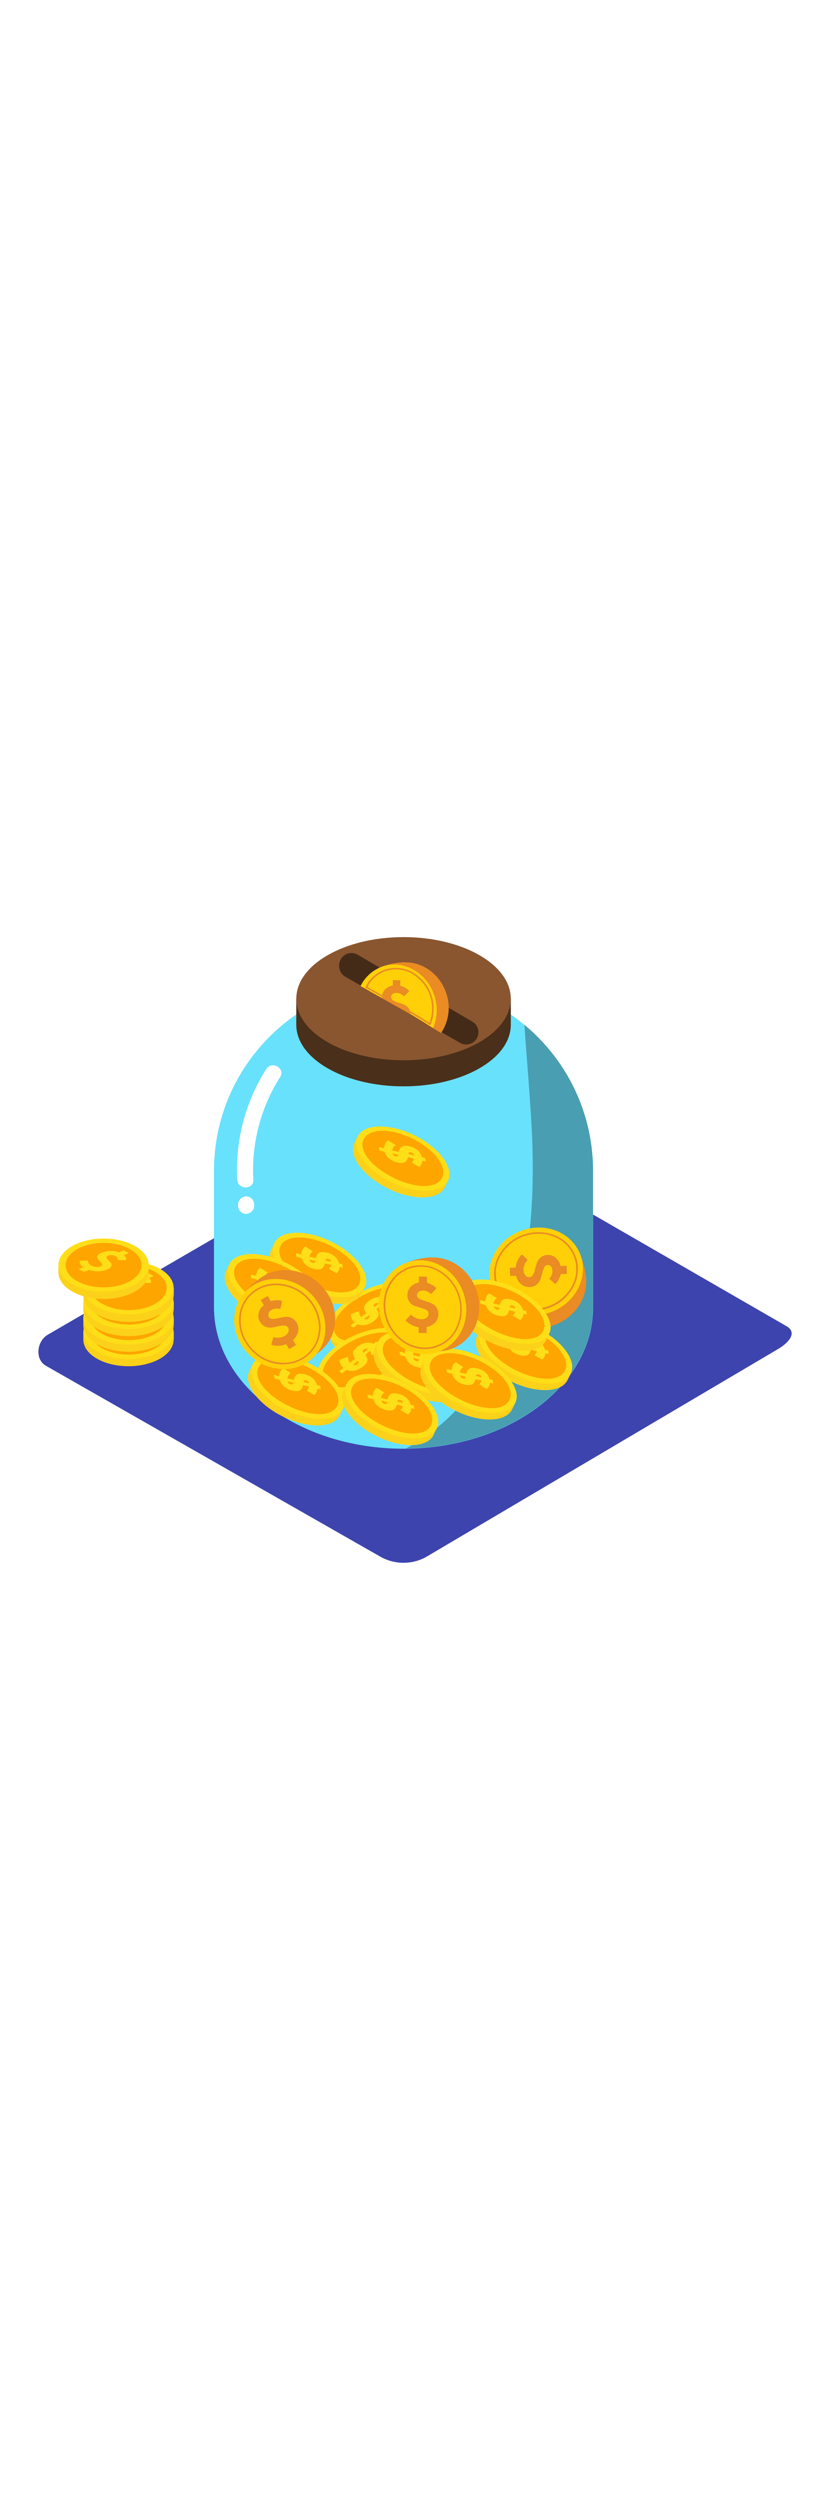 <svg version="1.1" id="Layer_1" xmlns="http://www.w3.org/2000/svg" xmlns:xlink="http://www.w3.org/1999/xlink" x="0px" y="0px" viewBox="0 0 500 500" style="width: 166px;" xml:space="preserve" data-imageid="money-jar-61" imageName="Money Jar" class="illustrations_image">
<style type="text/css">
	.st0_money-jar-61{fill:#3D44AE;}
	.st1_money-jar-61{opacity:0.5;fill:url(#SVGID_1_);enable-background:new    ;}
	.st2_money-jar-61{fill:#68E1FD;}
	.st3_money-jar-61{opacity:0.3;enable-background:new    ;}
	.st4_money-jar-61{fill:#895630;}
	.st5_money-jar-61{opacity:0.46;enable-background:new    ;}
	.st6_money-jar-61{fill:#FFFFFF;}
	.st7_money-jar-61{fill:#FCD11A;}
	.st8_money-jar-61{fill:#FEDE17;}
	.st9_money-jar-61{fill:#FEA500;}
	.st10_money-jar-61{opacity:0.5;enable-background:new    ;}
	.st11_money-jar-61{fill:#EA8B24;}
	.st12_money-jar-61{fill:#FFD008;}
	.st13_money-jar-61{opacity:0.5;fill:url(#SVGID_00000150095818497534533810000000658440335740015791_);enable-background:new    ;}
</style>
<path id="field_money-jar-61" class="st0_money-jar-61" d="M256.7,434.9l211.4-124.9c6.7-3.8,12.5-10,5.9-14L261.9,173.6c-3.2-2-8-3.3-11.2-1.4L28.8,301&#10;&#9;c-6.7,3.9-7.9,14.8-1.2,18.7l201.3,114.9C237.5,439.6,248.1,439.7,256.7,434.9z"/>
<g id="jar_money-jar-61">
	
		<linearGradient id="SVGID_1_-money-jar-61" gradientUnits="userSpaceOnUse" x1="159.558" y1="103.921" x2="186.778" y2="153.371" gradientTransform="matrix(1 0 0 -1 0 502)">
		<stop offset="0" style="stop-color:#3D44AE;stop-opacity:0"/>
		<stop offset="1" style="stop-color:#000000"/>
	</linearGradient>
	<polygon class="st1_money-jar-61" points="163.2,280.8 62.4,339.6 201.8,419.2 314.9,350.8 &#9;"/>
	<path class="st2_money-jar-61 targetColor" d="M243.1,88.1L243.1,88.1c-63.1,0-114.2,51.1-114.2,114.2v82.2c0,47.1,51.1,85.2,114.2,85.2&#10;&#9;&#9;s114.2-38.1,114.2-85.2v-82.2C357.2,139.2,306.1,88.1,243.1,88.1z" style="fill: rgb(104, 225, 253);"/>
	<path class="st3_money-jar-61" d="M315.9,114.3c1.5,22.3,3.6,44.5,4.6,66.8c2.6,60.3-5.2,128.9-52.6,172c-7.2,6.4-15,12-23.5,16.5&#10;&#9;&#9;c62.4-0.5,112.8-38.5,112.8-85.2v-82.3C357.3,168.2,342.1,136,315.9,114.3z"/>
	<path class="st4_money-jar-61" d="M301.7,98.6C291.4,86,269,77.2,243.1,77.2s-48.3,8.8-58.6,21.5h-6v15.6c0,20.5,28.9,37.1,64.6,37.1&#10;&#9;&#9;s64.6-16.6,64.6-37.1V98.6H301.7z"/>
	<path class="st5_money-jar-61" d="M301.7,98.6C291.4,86,269,77.2,243.1,77.2s-48.3,8.8-58.6,21.5h-6v15.6c0,20.5,28.9,37.1,64.6,37.1&#10;&#9;&#9;s64.6-16.6,64.6-37.1V98.6H301.7z"/>
	<ellipse class="st4_money-jar-61" cx="243.1" cy="98.6" rx="64.6" ry="37.1"/>
	<path class="st6_money-jar-61" d="M160.4,141c-12.6,19.8-18.7,43.1-17.5,66.6c0.3,6.2,10.1,6.3,9.7,0c-1.2-21.7,4.4-43.3,16.1-61.7&#10;&#9;&#9;C172.2,140.6,163.8,135.7,160.4,141z"/>
	<path class="st6_money-jar-61" d="M148.3,217.7c-2.7,0.1-4.8,2.2-4.9,4.9v0.5c-0.1,2.7,2,5,4.6,5.1s5-2,5.1-4.6c0-0.1,0-0.3,0-0.4v-0.5&#10;&#9;&#9;C153.1,219.9,151,217.7,148.3,217.7z"/>
	<polyline class="st7_money-jar-61" points="198.2,301.8 200.7,306.8 201.2,302.9 &#9;"/>
	
		<ellipse transform="matrix(0.901 -0.434 0.434 0.901 -104.535 127.76)" class="st7_money-jar-61" cx="227.4" cy="292.7" rx="30.3" ry="15.7"/>
	<polygon class="st7_money-jar-61" points="252.8,275.5 254.7,279.6 252.8,279.6 &#9;"/>
	
		<ellipse transform="matrix(0.901 -0.434 0.434 0.901 -102.979 126.526)" class="st8_money-jar-61" cx="225.5" cy="288.7" rx="30.3" ry="15.7"/>
	<path class="st9_money-jar-61" d="M249.3,277.2c3.3,6.8-5,16.6-18.1,23s-26.1,6.7-29.4-0.1s4.9-17.1,18-23.4S246,270.5,249.3,277.2z"/>
	<path class="st8_money-jar-61" d="M226.8,285.7c1.9,2.4,1.9,4.4-1.4,7s-6.9,3.2-9.9,2l-2.6,2l-1.9-1.1l2.6-2.1c-1.5-1.2-2.4-3-2.3-4.9l5.1-1.8&#10;&#9;&#9;c-0.1,1.3,0.3,2.7,1.2,3.6l3.1-2.5c-2-2.4-2-4.4,1.2-7s6.9-3.3,9.9-2l1.5-1.2l1.9,1.1l-1.6,1.2c1.2,0.9,1.9,2.4,1.8,3.9l-5,1.9&#10;&#9;&#9;c0-1-0.3-1.9-0.9-2.6L226.8,285.7z M221.9,291.2c0.7-0.6,0.8-1,0.3-1.9l-2.9,2.3C220.1,292,221.1,291.8,221.9,291.2L221.9,291.2&#10;&#9;&#9; M225.5,284.4l2.8-2.2c-0.8-0.4-1.8-0.3-2.6,0.3l-0.1,0C225,283,224.9,283.5,225.5,284.4"/>
	<polyline class="st7_money-jar-61" points="289.5,297.6 287.1,302.6 290.5,300.7 &#9;"/>
	
		<ellipse transform="matrix(0.44 -0.898 0.898 0.44 -106.562 459.053)" class="st7_money-jar-61" cx="314.7" cy="314.9" rx="15.7" ry="30.3"/>
	<polygon class="st7_money-jar-61" points="343.9,324.3 341.9,328.3 340.7,326.8 &#9;"/>
	
		<ellipse transform="matrix(0.44 -0.898 0.898 0.44 -101.873 458.573)" class="st8_money-jar-61" cx="316.6" cy="310.9" rx="15.7" ry="30.3"/>
	<path class="st9_money-jar-61" d="M340.3,322.6c-3.3,6.8-16.2,6.4-29.2,0s-21.4-16.4-18.1-23.1s16.5-6.7,29.6-0.3S343.6,315.8,340.3,322.6z"/>
	<path class="st8_money-jar-61" d="M319.8,310.1c-0.7,3-2.3,4.2-6.4,3.3s-6.8-3.5-7.6-6.5l-3.2-0.8l-0.3-2.2l3.2,0.8c0-1.9,0.9-3.7,2.4-4.8&#10;&#9;&#9;l4.6,2.9c-1.1,0.7-1.9,1.9-2.1,3.2l3.9,0.9c0.7-3,2.2-4.3,6.3-3.4s6.9,3.4,7.7,6.6l1.9,0.4l0.3,2.2l-2-0.5c0,1.5-0.7,2.9-1.9,3.8&#10;&#9;&#9;l-4.7-2.7c0.8-0.6,1.3-1.4,1.5-2.3L319.8,310.1z M312.5,309.7c0.9,0.2,1.3,0,1.6-1l-3.6-0.9C310.8,308.8,311.5,309.5,312.5,309.7&#10;&#9;&#9;L312.5,309.7 M320,308.3l3.5,0.8c-0.2-0.9-0.9-1.6-1.9-1.8h-0.1C320.8,307.1,320.4,307.3,320,308.3"/>
	<path class="st10_money-jar-61" d="M204.3,79v-0.5c0-4.1,3.3-7.4,7.4-7.4c1.3,0,2.6,0.3,3.7,1l69.1,40.3c2.3,1.3,3.7,3.7,3.7,6.4l0,0&#10;&#9;&#9;c0,4.1-3.3,7.4-7.4,7.4c-1.3,0-2.6-0.3-3.7-1l-69-39.8C205.7,84.1,204.3,81.6,204.3,79z"/>
	<path class="st11_money-jar-61" d="M243.9,76.6c-5.3,0.2-10.6,1.3-15.5,3.4c-7.8,3.4,15.2,10.1,15.2,10.1"/>
	<path class="st11_money-jar-61" d="M246,107.2c6.7,3.8,13.1,8.2,19.7,12.1c4.7-7,5.9-15.8,3.2-23.8c-4.5-13.8-18.4-21.8-31-17.7&#10;&#9;&#9;c-7.5,2.5-13.2,8.7-15.2,16.4C230.5,98.4,238.2,102.8,246,107.2z"/>
	<path class="st12_money-jar-61" d="M246,107.2c5.1,2.8,10,6,14.9,9.1c2.6-6.2,2.9-13.1,0.8-19.5c-4.5-13.8-18.4-21.8-31-17.7&#10;&#9;&#9;c-5.9,2-10.8,6.3-13.5,11.9C226.9,96.3,236.4,101.8,246,107.2z"/>
	<path class="st11_money-jar-61" d="M259.2,114.6l-1.5-1c-3.6-2.3-7.4-4.7-11.2-6.8l0,0c-2.8-1.5-5.5-3.1-8.2-4.7c-5.8-3.3-11.8-6.7-17.8-10&#10;&#9;&#9;L220,92l0.2-0.4c4.8-10.1,16.9-14.4,27-9.6c0.6,0.3,1.1,0.6,1.7,0.9c10.7,6.3,15.2,19.6,10.5,31.1L259.2,114.6z M221.4,91.6&#10;&#9;&#9;c5.8,3.2,11.7,6.5,17.4,9.7c2.7,1.6,5.5,3.1,8.2,4.7l0,0c3.8,2.1,7.6,4.5,11.2,6.8l0.5,0.3c4.2-11-0.2-23.4-10.3-29.4&#10;&#9;&#9;c-9.1-5.5-20.9-2.5-26.4,6.6C221.8,90.7,221.6,91.1,221.4,91.6L221.4,91.6z"/>
	<path class="st11_money-jar-61" d="M246,107.2l1.3,0.8c0-1.3-0.4-2.6-1.1-3.6c-0.8-1-1.8-1.8-3-2.3c-1.2-0.5-2.3-0.9-3.5-1.2&#10;&#9;&#9;c-1-0.3-2-0.7-2.9-1.3c-0.7-0.4-1.2-1.2-1.2-2c0-0.7,0.4-1.4,0.9-1.8c0.7-0.5,1.5-0.8,2.4-0.7c0.8,0,1.6,0.2,2.4,0.6&#10;&#9;&#9;c0.5,0.2,1,0.6,1.5,0.9c0.2,0.2,0.4,0.4,0.6,0.6l3.2-3.2l-0.6-0.6c-0.6-0.5-1.2-1-1.9-1.4c-0.9-0.5-1.9-0.9-3-1.2l0.1-3.3l-4.5-0.1&#10;&#9;&#9;l-0.1,3.3c-1.8,0.2-3.5,1.1-4.7,2.4c-1.1,1.2-1.8,2.7-1.8,4.4c0,0.3,0,0.5,0,0.8C235.4,101.2,240.7,104.2,246,107.2z"/>
	<polyline class="st7_money-jar-61" points="191.6,329.4 194.1,334.3 194.6,330.4 &#9;"/>
	
		<ellipse transform="matrix(0.901 -0.434 0.434 0.901 -117.138 127.621)" class="st7_money-jar-61" cx="220.8" cy="320.3" rx="30.3" ry="15.7"/>
	<polygon class="st7_money-jar-61" points="246.2,303.1 248.1,307.1 246.2,307.1 &#9;"/>
	
		<ellipse transform="matrix(0.901 -0.434 0.434 0.901 -115.586 126.379)" class="st8_money-jar-61" cx="218.9" cy="316.2" rx="30.3" ry="15.7"/>
	<path class="st9_money-jar-61" d="M242.6,304.8c3.3,6.8-5,16.6-18.1,23s-26.1,6.7-29.4-0.1s4.9-17.1,18-23.4S239.4,298,242.6,304.8z"/>
	<path class="st8_money-jar-61" d="M220.1,313.2c1.9,2.4,1.9,4.4-1.4,7s-6.9,3.2-9.9,2l-2.6,2l-1.9-1.1l2.6-2.1c-1.5-1.2-2.4-3-2.3-4.9l5.1-1.8&#10;&#9;&#9;c-0.1,1.3,0.3,2.6,1.2,3.6l3.1-2.5c-2-2.4-2-4.4,1.2-7s6.9-3.3,9.9-2l1.5-1.2l1.9,1.1l-1.6,1.2c1.2,0.9,1.8,2.3,1.8,3.8l-5,2&#10;&#9;&#9;c0-0.9-0.3-1.9-0.9-2.6L220.1,313.2z M215.3,318.7c0.7-0.6,0.8-1,0.3-1.9l-2.9,2.3C213.5,319.5,214.5,319.4,215.3,318.7&#10;&#9;&#9;L215.3,318.7 M218.9,311.9l2.8-2.2c-0.8-0.4-1.8-0.3-2.6,0.3l0,0C218.5,310.6,218.3,311,218.9,311.9"/>
	<polyline class="st7_money-jar-61" points="165.4,245.6 163.1,250.6 166.4,248.7 &#9;"/>
	
		<ellipse transform="matrix(0.44 -0.898 0.898 0.44 -129.355 318.516)" class="st7_money-jar-61" cx="190.6" cy="262.9" rx="15.7" ry="30.3"/>
	<polygon class="st7_money-jar-61" points="219.8,272.3 217.8,276.3 216.6,274.8 &#9;"/>
	
		<ellipse transform="matrix(0.44 -0.898 0.898 0.44 -124.665 318.036)" class="st8_money-jar-61" cx="192.6" cy="258.9" rx="15.7" ry="30.3"/>
	<path class="st9_money-jar-61" d="M216.3,270.6c-3.3,6.8-16.2,6.4-29.2,0s-21.4-16.4-18.1-23.1s16.5-6.7,29.6-0.3S219.6,263.8,216.3,270.6z"/>
	<path class="st8_money-jar-61" d="M195.7,258.1c-0.7,3-2.3,4.2-6.4,3.3s-6.8-3.5-7.6-6.5l-3.2-0.8l-0.3-2.2l3.3,0.8c0-1.9,0.9-3.7,2.4-4.8&#10;&#9;&#9;l4.6,2.9c-1.1,0.7-1.9,1.9-2.1,3.2l3.9,0.9c0.7-3.1,2.2-4.3,6.3-3.4s6.9,3.3,7.7,6.6l1.9,0.4l0.3,2.2l-1.9-0.5&#10;&#9;&#9;c0,1.5-0.7,2.9-1.9,3.8l-4.6-2.7c0.8-0.6,1.3-1.4,1.5-2.3L195.7,258.1z M188.4,257.7c0.9,0.2,1.3,0,1.6-1l-3.6-0.9&#10;&#9;&#9;C186.7,256.8,187.4,257.5,188.4,257.7L188.4,257.7 M196,256.3l3.5,0.8c-0.2-0.9-0.9-1.6-1.8-1.8h-0.1&#10;&#9;&#9;C196.7,255.1,196.3,255.3,196,256.3"/>
	<path class="st11_money-jar-61" d="M353,266.7c-0.5-5.7-2.1-11.3-4.6-16.5c-4.1-8.2-10,17.1-10,17.1"/>
	
		<ellipse transform="matrix(0.932 -0.363 0.363 0.932 -76.059 136.441)" class="st11_money-jar-61" cx="324.9" cy="270.6" rx="28.5" ry="26.1"/>
	
		<ellipse transform="matrix(0.932 -0.363 0.363 0.932 -73.392 135.184)" class="st12_money-jar-61" cx="322.9" cy="262.8" rx="28.5" ry="26.1"/>
	<path class="st11_money-jar-61" d="M321.4,286.5c-3.2,0-6.3-0.6-9.3-1.7c-11.4-4.2-17.3-16.8-13.1-28.2c0.3-0.9,0.7-1.7,1.1-2.6&#10;&#9;&#9;c6.3-12.2,20.7-17.8,33.6-13.1c11.4,4.2,17.3,16.8,13.1,28.2c-0.3,0.9-0.7,1.7-1.1,2.6c-3,5.9-8.1,10.5-14.3,12.9&#10;&#9;&#9;C328.2,285.8,324.8,286.5,321.4,286.5z M324.4,240.2c-3.3,0-6.5,0.6-9.6,1.8c-6,2.3-10.9,6.7-13.8,12.4c-5.3,10.3-1.3,23,9,28.3&#10;&#9;&#9;c0.8,0.4,1.6,0.8,2.5,1.1c12.4,4.5,26.3-0.9,32.3-12.6c5.3-10.3,1.3-23-9-28.3c-0.8-0.4-1.6-0.8-2.5-1.1&#10;&#9;&#9;C330.5,240.7,327.5,240.2,324.4,240.2L324.4,240.2z"/>
	<path class="st11_money-jar-61" d="M336.5,267.8c-0.3,0.8-0.8,1.5-1.4,2.1l-0.6,0.6l-3.7-3.2c0.2-0.1,0.4-0.4,0.6-0.6c0.4-0.5,0.7-1.1,0.9-1.7&#10;&#9;&#9;c0.4-0.8,0.5-1.7,0.5-2.6c0-0.9-0.3-1.8-0.9-2.5c-0.5-0.6-1.2-0.9-2-0.9c-0.9,0.1-1.7,0.6-2,1.4c-0.5,1-1,2.1-1.2,3.3&#10;&#9;&#9;c-0.3,1.3-0.7,2.5-1.1,3.8c-0.4,1.3-1.2,2.4-2.3,3.3c-1.2,1-2.7,1.5-4.2,1.5c-1.9,0.1-3.7-0.5-5.2-1.7c-1.5-1.3-2.6-3.1-3-5.1&#10;&#9;&#9;l-3.6,0.1l-0.2-4.9l3.5-0.1c0.1-1,0.3-1.9,0.6-2.8c0.3-0.8,0.6-1.5,1-2.2c0.3-0.6,0.6-1.1,1-1.6c0.2-0.4,0.5-0.7,0.8-1l0.4-0.3&#10;&#9;&#9;l3.5,3.2c-0.2,0.2-0.4,0.4-0.7,0.8c-0.5,0.6-0.9,1.4-1.2,2.1c-0.5,1.1-0.7,2.2-0.6,3.4c0,1.1,0.4,2.2,1.1,3.1&#10;&#9;&#9;c0.6,0.7,1.5,1.1,2.5,1c0.9,0,1.7-0.6,2.1-1.4c0.6-1,1-2.1,1.2-3.3c0.3-1.3,0.7-2.6,1.1-3.8c0.4-1.3,1.2-2.4,2.3-3.3&#10;&#9;&#9;c1.2-1,2.7-1.5,4.2-1.5c1.8-0.1,3.5,0.5,4.9,1.7c1.5,1.3,2.5,3,2.9,4.9l3.6-0.1l0.2,4.9l-3.6,0.1&#10;&#9;&#9;C337.5,265.6,337.1,266.8,336.5,267.8z"/>
	<polyline class="st7_money-jar-61" points="227.9,304.9 225.5,309.9 228.9,307.9 &#9;"/>
	
		<ellipse transform="matrix(0.44 -0.898 0.898 0.44 -147.583 407.804)" class="st7_money-jar-61" cx="253.1" cy="322.2" rx="15.7" ry="30.3"/>
	<polygon class="st7_money-jar-61" points="282.2,331.5 280.3,335.5 279.1,334 &#9;"/>
	
		<ellipse transform="matrix(0.44 -0.898 0.898 0.44 -142.884 407.312)" class="st8_money-jar-61" cx="255" cy="318.2" rx="15.7" ry="30.3"/>
	<path class="st9_money-jar-61" d="M278.7,329.8c-3.3,6.8-16.2,6.4-29.3,0s-21.4-16.4-18.1-23.1s16.5-6.7,29.6-0.3S282,323,278.7,329.8z"/>
	<path class="st8_money-jar-61" d="M258.2,317.4c-0.7,3-2.3,4.2-6.4,3.3s-6.8-3.5-7.6-6.5l-3.2-0.8l-0.3-2.2l3.2,0.8c0-1.9,0.9-3.7,2.4-4.8&#10;&#9;&#9;l4.6,2.9c-1.1,0.7-1.9,1.9-2.1,3.2l3.9,0.9c0.7-3,2.2-4.3,6.3-3.4c4.1,1,6.9,3.4,7.7,6.6l1.9,0.4l0.3,2.2l-2-0.5&#10;&#9;&#9;c0,1.5-0.7,2.9-1.9,3.8l-4.6-2.7c0.8-0.6,1.3-1.4,1.5-2.3L258.2,317.4z M250.9,316.9c0.9,0.2,1.3,0,1.6-1l-3.6-0.9&#10;&#9;&#9;C249.1,316,249.9,316.7,250.9,316.9L250.9,316.9 M258.4,315.5l3.5,0.8c-0.2-0.9-0.9-1.6-1.9-1.8H260&#10;&#9;&#9;C259.2,314.3,258.8,314.5,258.4,315.5"/>
	<polyline class="st7_money-jar-61" points="152.2,319 149.9,323.9 153.3,322 &#9;"/>
	
		<ellipse transform="matrix(0.44 -0.898 0.898 0.44 -202.559 347.748)" class="st7_money-jar-61" cx="177.5" cy="336.2" rx="15.7" ry="30.3"/>
	<polygon class="st7_money-jar-61" points="206.6,345.6 204.7,349.6 203.5,348.1 &#9;"/>
	
		<ellipse transform="matrix(0.44 -0.898 0.898 0.44 -197.87 347.267)" class="st8_money-jar-61" cx="179.4" cy="332.2" rx="15.7" ry="30.3"/>
	<path class="st9_money-jar-61" d="M203.1,343.9c-3.3,6.8-16.2,6.4-29.3,0s-21.4-16.4-18.1-23.1s16.5-6.7,29.6-0.3S206.4,337.1,203.1,343.9z"/>
	<path class="st8_money-jar-61" d="M182.6,331.4c-0.7,3-2.3,4.2-6.4,3.3s-6.8-3.5-7.7-6.5l-3.2-0.8l-0.3-2.2l3.2,0.8c0-1.9,0.9-3.7,2.4-4.8&#10;&#9;&#9;l4.6,2.9c-1.1,0.7-1.9,1.9-2.1,3.2l3.9,0.9c0.7-3,2.2-4.3,6.3-3.4s6.9,3.4,7.7,6.6l1.9,0.4l0.3,2.2l-2-0.5c0,1.5-0.7,2.9-1.9,3.8&#10;&#9;&#9;l-4.6-2.7c0.8-0.6,1.3-1.4,1.5-2.3L182.6,331.4z M175.2,331c0.9,0.2,1.3,0,1.6-1l-3.6-0.9C173.5,330,174.2,330.7,175.2,331&#10;&#9;&#9;L175.2,331 M182.8,329.5l3.5,0.8c-0.2-0.9-0.9-1.6-1.9-1.8h-0.1C183.6,328.3,183.1,328.5,182.8,329.5"/>
	<polyline class="st7_money-jar-61" points="208.7,330.7 206.4,335.6 209.7,333.7 &#9;"/>
	
		<ellipse transform="matrix(0.44 -0.898 0.898 0.44 -181.445 405.044)" class="st7_money-jar-61" cx="233.9" cy="348" rx="15.7" ry="30.3"/>
	<polygon class="st7_money-jar-61" points="263.1,357.3 261.1,361.3 260,359.8 &#9;"/>
	
		<ellipse transform="matrix(0.44 -0.898 0.898 0.44 -176.756 404.563)" class="st8_money-jar-61" cx="235.9" cy="344" rx="15.7" ry="30.3"/>
	<path class="st9_money-jar-61" d="M259.6,355.6c-3.3,6.8-16.2,6.4-29.3,0s-21.4-16.4-18.1-23.1s16.5-6.7,29.6-0.3S262.9,348.8,259.6,355.6z"/>
	<path class="st8_money-jar-61" d="M239,343.1c-0.7,3-2.3,4.2-6.4,3.3s-6.8-3.5-7.7-6.5l-3.2-0.8l-0.3-2.1l3.2,0.8c0-1.9,0.9-3.7,2.4-4.8l4.6,2.9&#10;&#9;&#9;c-1.1,0.7-1.9,1.9-2.1,3.2l3.9,0.9c0.7-3,2.2-4.3,6.3-3.4s6.9,3.3,7.7,6.6l1.9,0.4l0.3,2.2l-1.9-0.5c0,1.5-0.7,2.9-1.9,3.8&#10;&#9;&#9;l-4.6-2.7c0.8-0.6,1.3-1.4,1.5-2.3L239,343.1z M231.7,342.7c0.9,0.2,1.3,0,1.6-1l-3.6-0.9C230,341.8,230.7,342.5,231.7,342.7&#10;&#9;&#9;L231.7,342.7 M239.3,341.3l3.5,0.8c-0.2-0.9-0.9-1.6-1.9-1.8h-0.1C240,340.1,239.6,340.3,239.3,341.3"/>
	<polyline class="st7_money-jar-61" points="256,315.4 253.7,320.3 257.1,318.4 &#9;"/>
	
		<ellipse transform="matrix(0.44 -0.898 0.898 0.44 -141.18 438.964)" class="st7_money-jar-61" cx="281.3" cy="332.6" rx="15.7" ry="30.3"/>
	<polygon class="st7_money-jar-61" points="310.4,342 308.5,346 307.3,344.5 &#9;"/>
	
		<ellipse transform="matrix(0.44 -0.898 0.898 0.44 -136.491 438.472)" class="st8_money-jar-61" cx="283.2" cy="328.6" rx="15.7" ry="30.3"/>
	<path class="st9_money-jar-61" d="M306.9,340.3c-3.3,6.8-16.2,6.4-29.2,0s-21.4-16.4-18.1-23.1s16.5-6.7,29.6-0.3S310.2,333.5,306.9,340.3z"/>
	<path class="st8_money-jar-61" d="M286.4,327.8c-0.7,3-2.3,4.2-6.4,3.3s-6.8-3.5-7.6-6.5l-3.2-0.8l-0.3-2.2l3.2,0.8c0-1.9,0.9-3.7,2.4-4.8&#10;&#9;&#9;l4.6,2.9c-1.1,0.7-1.9,1.9-2.1,3.2l3.9,0.9c0.7-3,2.2-4.3,6.3-3.4s6.9,3.4,7.7,6.6l1.9,0.4l0.3,2.2l-2-0.5c0,1.5-0.7,2.9-1.9,3.8&#10;&#9;&#9;l-4.6-2.8c0.8-0.6,1.3-1.4,1.5-2.3L286.4,327.8z M279,327.4c0.9,0.2,1.3,0,1.6-1l-3.6-0.9C277.3,326.5,278.1,327.2,279,327.4&#10;&#9;&#9;L279,327.4 M286.6,325.9l3.5,0.8c-0.2-0.9-0.9-1.6-1.8-1.8h-0.1C287.4,324.8,286.9,325,286.6,325.9"/>
	<polyline class="st7_money-jar-61" points="276.4,273.8 274,278.8 277.4,276.8 &#9;"/>
	
		<ellipse transform="matrix(0.44 -0.898 0.898 0.44 -92.472 433.959)" class="st7_money-jar-61" cx="301.6" cy="291.1" rx="15.7" ry="30.3"/>
	<polygon class="st7_money-jar-61" points="330.8,300.5 328.8,304.5 327.6,302.9 &#9;"/>
	
		<ellipse transform="matrix(0.44 -0.898 0.898 0.44 -87.784 433.468)" class="st8_money-jar-61" cx="303.6" cy="287.1" rx="15.7" ry="30.3"/>
	<path class="st9_money-jar-61" d="M327.2,298.7c-3.3,6.8-16.2,6.4-29.2,0s-21.4-16.4-18.1-23.1s16.5-6.7,29.6-0.3S330.6,292,327.2,298.7z"/>
	<path class="st8_money-jar-61" d="M306.7,286.3c-0.7,3-2.3,4.2-6.4,3.3s-6.8-3.5-7.7-6.5l-3.2-0.8l-0.3-2.2l3.2,0.8c0-1.9,0.9-3.7,2.4-4.8&#10;&#9;&#9;l4.6,2.9c-1.1,0.7-1.9,1.9-2.1,3.2l3.9,0.9c0.7-3,2.2-4.3,6.3-3.4s6.9,3.4,7.7,6.6l1.9,0.4l0.3,2.2l-2-0.5c0,1.5-0.7,2.9-1.9,3.8&#10;&#9;&#9;l-4.6-2.7c0.8-0.6,1.3-1.4,1.5-2.3L306.7,286.3z M299.4,285.9c0.9,0.2,1.3,0,1.6-1l-3.6-0.9C297.7,284.9,298.4,285.6,299.4,285.9&#10;&#9;&#9;L299.4,285.9 M307,284.4l3.5,0.8c-0.2-0.9-0.9-1.6-1.9-1.8h-0.1C307.7,283.2,307.3,283.4,307,284.4"/>
	<polyline class="st7_money-jar-61" points="138.2,258.5 135.8,263.5 139.2,261.5 &#9;"/>
	
		<ellipse transform="matrix(0.44 -0.898 0.898 0.44 -156.147 301.247)" class="st7_money-jar-61" cx="163.4" cy="275.8" rx="15.7" ry="30.3"/>
	<polygon class="st7_money-jar-61" points="192.6,285.1 190.6,289.1 189.4,287.6 &#9;"/>
	
		<ellipse transform="matrix(0.44 -0.898 0.898 0.44 -151.457 300.767)" class="st8_money-jar-61" cx="165.4" cy="271.8" rx="15.7" ry="30.3"/>
	<path class="st9_money-jar-61" d="M189,283.4c-3.3,6.8-16.2,6.4-29.2,0s-21.4-16.4-18.1-23.1s16.5-6.7,29.6-0.3S192.4,276.6,189,283.4z"/>
	<path class="st8_money-jar-61" d="M168.5,270.9c-0.7,3-2.3,4.2-6.4,3.3s-6.8-3.5-7.6-6.5l-3.2-0.8l-0.3-2.2l3.3,0.8c0-1.9,0.9-3.7,2.4-4.8&#10;&#9;&#9;l4.6,2.9c-1.1,0.7-1.9,1.9-2.1,3.2l3.9,0.9c0.7-3,2.2-4.3,6.3-3.4s6.9,3.4,7.7,6.6l1.9,0.4l0.3,2.2l-1.9-0.5c0,1.5-0.7,2.9-1.9,3.8&#10;&#9;&#9;l-4.6-2.7c0.8-0.6,1.3-1.4,1.5-2.3L168.5,270.9z M161.2,270.5c0.9,0.2,1.3,0,1.6-0.9l-3.6-0.9C159.5,269.6,160.2,270.3,161.2,270.5&#10;&#9;&#9;L161.2,270.5 M168.8,269.1l3.5,0.8c-0.2-0.9-0.9-1.6-1.8-1.8h-0.1C169.5,267.9,169.1,268.1,168.8,269.1"/>
	<path class="st11_money-jar-61" d="M158.1,266.1c-4.9,3.1-9.1,7.1-12.5,11.7c-5.4,7.5,19.8,1,19.8,1"/>
	
		<ellipse transform="matrix(0.659 -0.752 0.752 0.659 -158.041 229.886)" class="st11_money-jar-61" cx="174.5" cy="289.2" rx="26.1" ry="28.5"/>
	
		<ellipse transform="matrix(0.659 -0.752 0.752 0.659 -164.087 227.249)" class="st12_money-jar-61" cx="168.6" cy="294.6" rx="26.1" ry="28.5"/>
	<path class="st11_money-jar-61" d="M170.7,318.9c-6.5,0-12.7-2.4-17.5-6.8l0,0c-10.6-9.3-12.3-24.7-3.8-34.4c4.2-4.7,10.2-7.5,16.5-7.5&#10;&#9;&#9;c6.6-0.1,13.1,2.3,18,6.7c10.6,9.3,12.3,24.7,3.8,34.4c-4.2,4.7-10.2,7.5-16.5,7.5L170.7,318.9z M153.8,311.4&#10;&#9;&#9;c4.8,4.3,11,6.6,17.4,6.5c6,0,11.8-2.6,15.8-7.2c8.1-9.3,6.4-24-3.7-33c-4.8-4.3-11-6.6-17.4-6.5c-6,0-11.8,2.6-15.8,7.1&#10;&#9;&#9;C142,287.7,143.7,302.4,153.8,311.4L153.8,311.4z"/>
	<path class="st11_money-jar-61" d="M166.7,280.2c0.8,0,1.7,0,2.5,0.2l0.8,0.3l-1.1,4.8c-0.3-0.1-0.6-0.2-0.8-0.2c-0.6-0.1-1.3-0.1-1.9,0&#10;&#9;&#9;c-0.9,0-1.8,0.3-2.6,0.8c-0.8,0.4-1.5,1.1-1.8,2c-0.3,0.7-0.2,1.5,0.1,2.2c0.5,0.8,1.3,1.2,2.2,1.2c1.2,0,2.3-0.1,3.4-0.4&#10;&#9;&#9;c1.3-0.3,2.6-0.6,3.9-0.8c1.4-0.2,2.7,0,4,0.5c1.4,0.6,2.6,1.7,3.3,3c1,1.6,1.3,3.5,0.9,5.4c-0.4,2-1.6,3.7-3.1,5l1.8,3.1l-4.2,2.4&#10;&#9;&#9;l-1.7-3c-0.9,0.3-1.8,0.6-2.8,0.8c-0.8,0.1-1.6,0.2-2.5,0.2c-0.6,0-1.3-0.1-1.9-0.2c-0.4-0.1-0.9-0.1-1.3-0.3l-0.5-0.2l1.3-4.6&#10;&#9;&#9;l1,0.3c0.8,0.1,1.6,0.1,2.4,0.1c1.2-0.1,2.3-0.4,3.3-1c1-0.5,1.8-1.3,2.3-2.4c0.4-0.9,0.3-1.9-0.2-2.7c-0.5-0.8-1.3-1.2-2.2-1.2&#10;&#9;&#9;c-1.2,0-2.3,0.1-3.5,0.4c-1.3,0.3-2.6,0.6-3.9,0.8c-1.4,0.2-2.7,0-4-0.5c-1.4-0.6-2.5-1.7-3.3-3c-0.9-1.5-1.2-3.3-0.8-5.1&#10;&#9;&#9;c0.4-1.9,1.5-3.6,3.1-4.8l-1.8-3.2l4.2-2.4l1.8,3.1C164.4,280.4,165.5,280.2,166.7,280.2z"/>
	<path class="st11_money-jar-61" d="M259.6,254.4c-5.8,0.3-11.4,1.7-16.7,4c-8.4,3.8,16.7,10.6,16.7,10.6"/>
	
		<ellipse transform="matrix(0.944 -0.329 0.329 0.944 -78.459 102.227)" class="st11_money-jar-61" cx="262.5" cy="282.7" rx="26.1" ry="28.5"/>
	
		<ellipse transform="matrix(0.944 -0.329 0.329 0.944 -79.464 99.756)" class="st12_money-jar-61" cx="254.7" cy="284.4" rx="26.1" ry="28.5"/>
	<path class="st11_money-jar-61" d="M256,309.7c-10,0-19.6-6.9-23.4-17.6l0,0c-4.6-13.3,1.5-27.5,13.6-31.8c6-2,12.6-1.4,18.1,1.7&#10;&#9;&#9;c12,6.7,17,21.3,11.9,34c-2.4,5.8-7.2,10.4-13.1,12.5C260.8,309.3,258.4,309.7,256,309.7z M233.6,291.8&#10;&#9;&#9;c4.4,12.8,17.5,19.8,29.2,15.8c5.7-2,10.3-6.4,12.5-12c5-12.2,0.1-26.3-11.4-32.8c-5.3-3-11.5-3.5-17.3-1.6&#10;&#9;&#9;C235,265.3,229.2,279,233.6,291.8L233.6,291.8z"/>
	<path class="st11_money-jar-61" d="M260.2,271c0.8,0.4,1.5,0.9,2.1,1.4l0.6,0.6l-3.3,3.6c-0.2-0.2-0.4-0.4-0.6-0.6c-0.5-0.4-1.1-0.7-1.6-1&#10;&#9;&#9;c-0.8-0.4-1.7-0.6-2.6-0.6c-0.9,0-1.8,0.2-2.6,0.8c-0.6,0.5-1,1.2-1,2c0,0.9,0.5,1.7,1.3,2.1c1,0.6,2.1,1,3.2,1.3&#10;&#9;&#9;c1.3,0.4,2.5,0.8,3.8,1.3c1.3,0.5,2.4,1.3,3.2,2.4c0.9,1.2,1.4,2.7,1.4,4.2c0,1.9-0.6,3.7-1.9,5.1c-1.4,1.5-3.2,2.5-5.2,2.8v3.6&#10;&#9;&#9;h-4.8v-3.5c-1-0.1-1.9-0.4-2.8-0.7c-0.8-0.3-1.5-0.6-2.2-1.1c-0.5-0.3-1.1-0.7-1.6-1.1c-0.4-0.3-0.7-0.6-1-0.9l-0.3-0.4l3.4-3.4&#10;&#9;&#9;c0.2,0.2,0.4,0.5,0.7,0.8c0.6,0.5,1.3,0.9,2.1,1.2c1,0.5,2.2,0.8,3.4,0.8c1.1,0.1,2.3-0.3,3.2-1c0.7-0.6,1.2-1.5,1.1-2.4&#10;&#9;&#9;c0-0.9-0.5-1.7-1.3-2.1c-1-0.6-2.1-1-3.2-1.3c-1.3-0.4-2.5-0.8-3.8-1.2c-1.3-0.5-2.4-1.3-3.2-2.4c-0.9-1.2-1.4-2.7-1.3-4.2&#10;&#9;&#9;c0-1.8,0.7-3.5,1.9-4.8c1.3-1.4,3.1-2.4,5-2.7v-3.6h4.9v3.6C258,270,259.1,270.4,260.2,271z"/>
	<polyline class="st7_money-jar-61" points="215.4,181.6 213.1,186.5 216.5,184.6 &#9;"/>
	
		<ellipse transform="matrix(0.44 -0.898 0.898 0.44 -43.779 327.54)" class="st7_money-jar-61" cx="240.7" cy="198.9" rx="15.7" ry="30.3"/>
	<polygon class="st7_money-jar-61" points="269.8,208.2 267.9,212.2 266.7,210.7 &#9;"/>
	
		<ellipse transform="matrix(0.44 -0.898 0.898 0.44 -39.083 327.069)" class="st8_money-jar-61" cx="242.6" cy="194.9" rx="15.7" ry="30.3"/>
	<path class="st9_money-jar-61" d="M266.3,206.5c-3.3,6.8-16.2,6.4-29.2,0s-21.4-16.4-18-23.2s16.5-6.7,29.6-0.3&#10;&#9;&#9;C261.6,189.4,269.6,199.7,266.3,206.5z"/>
	<path class="st8_money-jar-61" d="M245.8,194c-0.7,3-2.3,4.2-6.4,3.3s-6.8-3.5-7.7-6.5l-3.2-0.8l-0.3-2.1l3.2,0.8c0-1.9,0.9-3.7,2.4-4.8l4.6,2.9&#10;&#9;&#9;c-1.1,0.7-1.9,1.9-2.1,3.2l3.9,0.9c0.7-3,2.2-4.3,6.3-3.4s6.9,3.3,7.7,6.6l1.9,0.4l0.3,2.2l-2-0.5c0,1.5-0.7,2.9-1.9,3.8l-4.6-2.7&#10;&#9;&#9;c0.8-0.6,1.3-1.4,1.5-2.3L245.8,194z M238.4,193.6c0.9,0.2,1.3,0,1.6-0.9l-3.6-0.9C236.7,192.7,237.4,193.4,238.4,193.6&#10;&#9;&#9;L238.4,193.6 M246,192.2l3.5,0.8c-0.2-0.9-0.9-1.6-1.9-1.8h-0.1C246.8,191,246.3,191.2,246,192.2"/>
</g>
<g id="coins_money-jar-61">
	
		<linearGradient id="SVGID_00000177477134948908344670000012468125059652555155_-money-jar-61" gradientUnits="userSpaceOnUse" x1="52.002" y1="172.599" x2="60.762" y2="188.519" gradientTransform="matrix(1 0 0 -1 0 502)">
		<stop offset="0" style="stop-color:#3D44AE;stop-opacity:0"/>
		<stop offset="1" style="stop-color:#000000"/>
	</linearGradient>
	<path style="opacity:0.5;fill:url(#SVGID_00000177477134948908344670000012468125059652555155_);enable-background:new    ;" d="&#10;&#9;&#9;M51.8,290.8l-26.5,15.5c-0.6,1.9-1.1,3.9-1.4,5.9l38.3,22.1l38.3-21L51.8,290.8z"/>
	<ellipse class="st7_money-jar-61" cx="77.4" cy="304" rx="27.2" ry="16"/>
	<polygon class="st7_money-jar-61" points="50.2,304 50.2,299.4 53.2,303.1 &#9;"/>
	<polygon class="st7_money-jar-61" points="104.7,299.4 104.7,304 101.2,304 103.8,300.3 &#9;"/>
	<ellipse class="st8_money-jar-61" cx="77.4" cy="299.6" rx="27.2" ry="16"/>
	<ellipse class="st9_money-jar-61" cx="77.5" cy="299.6" rx="22.9" ry="13.4"/>
	<path class="st8_money-jar-61" d="M90.8,295c0.2,0.4,0.3,0.8,0.2,1.2l-0.1,0.4h-5c0-0.1,0.1-0.3,0.1-0.4c0-0.3-0.1-0.6-0.3-0.9&#10;&#9;&#9;c-0.3-0.5-0.7-0.9-1.2-1.1c-0.7-0.4-1.5-0.6-2.3-0.6c-0.8,0-1.5,0.1-2.2,0.3c-0.7,0.3-1,0.7-0.8,1.2c0.2,0.6,0.6,1.1,1.1,1.6&#10;&#9;&#9;c0.5,0.5,1,1.1,1.5,1.7c0.5,0.5,0.6,1.3,0.3,1.9c-0.5,0.9-1.4,1.6-2.4,1.9c-1.7,0.7-3.5,1.1-5.3,1.1c-2,0.1-3.9-0.2-5.8-0.8&#10;&#9;&#9;l-2.9,1.2l-3.3-1.6l2.8-1.2c-0.5-0.3-0.9-0.7-1.3-1.2c-0.3-0.3-0.5-0.7-0.7-1.1c-0.1-0.3-0.2-0.6-0.2-0.9c0-0.2,0-0.4,0-0.6&#10;&#9;&#9;l0.1-0.2h5c-0.1,0.2-0.1,0.3-0.1,0.5c0,0.4,0.2,0.8,0.4,1.1c0.4,0.6,1,1.1,1.7,1.4c0.9,0.4,1.9,0.7,2.9,0.7&#10;&#9;&#9;c0.9,0.1,1.8-0.1,2.7-0.4c0.7-0.3,0.9-0.7,0.8-1.2c-0.2-0.6-0.6-1.1-1.1-1.6c-0.5-0.5-1.1-1.1-1.5-1.7c-0.4-0.5-0.5-1.3-0.2-1.9&#10;&#9;&#9;c0.6-0.9,1.5-1.6,2.5-1.9c1.6-0.6,3.3-1,5.1-1c1.8-0.1,3.7,0.2,5.4,0.8l2.8-1.2l3.1,1.7l-2.9,1.2C90.2,293.8,90.6,294.4,90.8,295z"/>
	<ellipse class="st7_money-jar-61" cx="77.4" cy="295.3" rx="27.2" ry="16"/>
	<polygon class="st7_money-jar-61" points="50.2,295.3 50.2,290.7 53.2,294.4 &#9;"/>
	<polygon class="st7_money-jar-61" points="104.7,290.7 104.7,295.3 101.2,295.3 103.8,291.6 &#9;"/>
	<ellipse class="st8_money-jar-61" cx="77.4" cy="290.9" rx="27.2" ry="16"/>
	<ellipse class="st9_money-jar-61" cx="77.5" cy="290.9" rx="22.9" ry="13.4"/>
	<path class="st8_money-jar-61" d="M90.8,286.3c0.2,0.4,0.3,0.8,0.2,1.2l-0.1,0.4h-5c0-0.1,0.1-0.3,0.1-0.4c0-0.3-0.1-0.6-0.3-0.9&#10;&#9;&#9;c-0.3-0.5-0.7-0.9-1.2-1.1c-0.7-0.4-1.5-0.6-2.3-0.6c-0.8-0.1-1.5,0.1-2.2,0.3c-0.7,0.3-0.9,0.7-0.8,1.2c0.2,0.6,0.6,1.2,1.1,1.6&#10;&#9;&#9;c0.5,0.5,1,1.1,1.5,1.7c0.5,0.5,0.6,1.3,0.3,1.9c-0.5,0.9-1.4,1.6-2.4,1.9c-1.7,0.7-3.5,1.1-5.3,1.1c-2,0.1-3.9-0.2-5.8-0.8&#10;&#9;&#9;l-2.9,1.2l-3.3-1.6l2.8-1.2c-0.5-0.3-0.9-0.7-1.3-1.2c-0.3-0.3-0.5-0.7-0.7-1.1c-0.1-0.3-0.2-0.6-0.2-0.9c0-0.2,0-0.4,0-0.6&#10;&#9;&#9;l0.1-0.2h5c-0.1,0.2-0.1,0.3-0.1,0.5c0,0.4,0.2,0.8,0.4,1.1c0.4,0.6,1,1.1,1.7,1.4c0.9,0.5,1.9,0.7,2.9,0.8&#10;&#9;&#9;c0.9,0.1,1.8-0.1,2.7-0.4c0.7-0.3,1-0.7,0.8-1.2c-0.2-0.6-0.6-1.1-1.1-1.5c-0.6-0.6-1.1-1.2-1.5-1.8c-0.4-0.5-0.5-1.3-0.2-1.9&#10;&#9;&#9;c0.6-0.9,1.5-1.6,2.5-1.9c1.6-0.7,3.3-1,5.1-1c1.8-0.1,3.7,0.2,5.4,0.8l2.8-1.2l3.1,1.7l-2.9,1.2C90.2,285.1,90.6,285.7,90.8,286.3&#10;&#9;&#9;z"/>
	<ellipse class="st7_money-jar-61" cx="77.4" cy="285.9" rx="27.2" ry="16"/>
	<polygon class="st7_money-jar-61" points="50.2,285.9 50.2,281.2 53.2,284.9 &#9;"/>
	<polygon class="st7_money-jar-61" points="104.7,281.2 104.7,285.9 101.2,285.9 103.8,282.2 &#9;"/>
	<ellipse class="st8_money-jar-61" cx="77.4" cy="281.5" rx="27.2" ry="16"/>
	<ellipse class="st9_money-jar-61" cx="77.5" cy="281.5" rx="22.9" ry="13.4"/>
	<path class="st8_money-jar-61" d="M90.8,276.8c0.2,0.4,0.3,0.8,0.2,1.2l-0.1,0.4h-5c0-0.1,0.1-0.3,0.1-0.4c0-0.3-0.1-0.6-0.3-0.9&#10;&#9;&#9;c-0.3-0.5-0.7-0.9-1.2-1.1c-0.7-0.4-1.5-0.6-2.3-0.6c-0.8-0.1-1.5,0.1-2.2,0.3c-0.7,0.3-0.9,0.7-0.8,1.2c0.2,0.6,0.6,1.1,1.1,1.6&#10;&#9;&#9;c0.5,0.5,1,1.1,1.5,1.7c0.5,0.5,0.6,1.3,0.3,1.9c-0.5,0.9-1.4,1.6-2.4,1.9c-1.7,0.7-3.5,1.1-5.3,1.1c-2,0.1-3.9-0.2-5.8-0.8&#10;&#9;&#9;l-2.9,1.2l-3.3-1.6l2.8-1.2c-0.5-0.3-0.9-0.7-1.3-1.2c-0.3-0.3-0.5-0.7-0.7-1.1c-0.1-0.3-0.2-0.6-0.2-0.9c0-0.2,0-0.4,0-0.6&#10;&#9;&#9;l0.1-0.2h5c0,0.2-0.1,0.3-0.1,0.5c0,0.4,0.2,0.8,0.4,1.1c0.4,0.6,1,1.1,1.7,1.4c0.9,0.5,1.9,0.7,2.9,0.8c0.9,0.1,1.8-0.1,2.7-0.4&#10;&#9;&#9;c0.7-0.3,1-0.7,0.8-1.2c-0.2-0.6-0.6-1.1-1.1-1.6c-0.5-0.5-1.1-1.1-1.5-1.7c-0.4-0.5-0.5-1.3-0.2-1.9c0.6-0.9,1.5-1.6,2.5-1.9&#10;&#9;&#9;c1.6-0.7,3.3-1,5.1-1c1.8-0.1,3.7,0.2,5.4,0.8l2.8-1.2l3.1,1.7l-2.9,1.2C90.2,275.7,90.6,276.2,90.8,276.8z"/>
	<ellipse class="st7_money-jar-61" cx="77.4" cy="277.3" rx="27.2" ry="16"/>
	<polygon class="st7_money-jar-61" points="50.2,277.3 50.2,272.6 53.2,276.3 &#9;"/>
	<polygon class="st7_money-jar-61" points="104.7,272.6 104.7,277.3 101.2,277.3 103.8,273.6 &#9;"/>
	<ellipse class="st8_money-jar-61" cx="77.4" cy="272.8" rx="27.2" ry="16"/>
	<ellipse class="st9_money-jar-61" cx="77.5" cy="272.8" rx="22.9" ry="13.4"/>
	<path class="st8_money-jar-61" d="M90.8,268.2c0.2,0.4,0.3,0.8,0.2,1.2l-0.1,0.4h-5c0-0.1,0.1-0.3,0.1-0.4c0-0.3-0.1-0.6-0.3-0.9&#10;&#9;&#9;c-0.3-0.5-0.7-0.9-1.2-1.1c-0.7-0.4-1.5-0.6-2.3-0.6c-0.8-0.1-1.5,0.1-2.2,0.3c-0.7,0.3-0.9,0.7-0.8,1.2c0.2,0.6,0.6,1.1,1.1,1.6&#10;&#9;&#9;c0.5,0.5,1,1.1,1.5,1.7c0.5,0.5,0.6,1.3,0.3,1.9c-0.5,0.9-1.4,1.6-2.4,1.9c-1.7,0.7-3.5,1.1-5.3,1.1c-2,0.1-3.9-0.2-5.8-0.8&#10;&#9;&#9;l-2.8,1.3l-3.3-1.6l2.8-1.2c-0.5-0.3-0.9-0.7-1.3-1.2c-0.3-0.3-0.5-0.7-0.7-1.1c-0.1-0.3-0.2-0.6-0.2-0.9c0-0.2,0-0.4,0-0.6&#10;&#9;&#9;l0.1-0.2h5c-0.1,0.2-0.1,0.3-0.1,0.5c0,0.4,0.2,0.8,0.4,1.1c0.4,0.6,1,1.1,1.7,1.4c0.9,0.5,1.9,0.7,2.9,0.8&#10;&#9;&#9;c0.9,0.1,1.8-0.1,2.7-0.4c0.7-0.3,0.9-0.7,0.8-1.2c-0.2-0.6-0.6-1.1-1.1-1.5c-0.6-0.5-1.1-1.1-1.6-1.7c-0.4-0.5-0.5-1.3-0.2-1.9&#10;&#9;&#9;c0.6-0.9,1.5-1.6,2.5-1.9c1.6-0.7,3.3-1,5.1-1c1.8-0.1,3.7,0.2,5.4,0.8l2.8-1.2l3.1,1.7l-2.9,1.2C90.2,267.1,90.6,267.6,90.8,268.2&#10;&#9;&#9;z"/>
	<ellipse class="st7_money-jar-61" cx="62.4" cy="263.5" rx="27.2" ry="16"/>
	<polygon class="st7_money-jar-61" points="35.2,263.5 35.2,258.9 38.1,262.6 &#9;"/>
	<polygon class="st7_money-jar-61" points="89.6,258.9 89.6,263.5 86.2,263.5 88.7,259.8 &#9;"/>
	<ellipse class="st8_money-jar-61" cx="62.4" cy="259.1" rx="27.2" ry="16"/>
	<ellipse class="st9_money-jar-61" cx="62.4" cy="259.1" rx="22.9" ry="13.4"/>
	<path class="st8_money-jar-61" d="M75.8,254.5c0.2,0.4,0.3,0.8,0.2,1.2l-0.1,0.4h-5c0-0.1,0.1-0.3,0.1-0.4c0-0.3-0.1-0.6-0.3-0.9&#10;&#9;&#9;c-0.3-0.5-0.7-0.9-1.2-1.1c-0.7-0.4-1.5-0.6-2.3-0.6c-0.8-0.1-1.5,0.1-2.2,0.3c-0.7,0.3-0.9,0.7-0.8,1.2c0.2,0.6,0.6,1.1,1.1,1.6&#10;&#9;&#9;c0.5,0.5,1,1.1,1.5,1.7c0.5,0.5,0.6,1.3,0.3,1.9c-0.5,0.9-1.4,1.6-2.4,1.9c-1.7,0.7-3.5,1.1-5.3,1.1c-2,0.1-3.9-0.2-5.8-0.8&#10;&#9;&#9;l-2.9,1.2l-3.3-1.6l2.8-1.2c-0.5-0.3-0.9-0.7-1.3-1.2c-0.3-0.3-0.5-0.7-0.7-1.1c-0.1-0.3-0.2-0.6-0.2-0.9c0-0.2,0-0.4,0-0.6&#10;&#9;&#9;l0.1-0.2h5c-0.1,0.2-0.1,0.3-0.1,0.5c0,0.4,0.2,0.8,0.4,1.1c0.4,0.6,1,1.1,1.7,1.4c0.9,0.5,1.9,0.7,2.9,0.8&#10;&#9;&#9;c0.9,0.1,1.8-0.1,2.7-0.4c0.7-0.3,1-0.7,0.8-1.2c-0.2-0.6-0.6-1.1-1.1-1.5c-0.5-0.5-1.1-1.1-1.5-1.7c-0.4-0.5-0.5-1.3-0.2-1.9&#10;&#9;&#9;c0.6-0.9,1.5-1.6,2.5-1.9c1.6-0.6,3.3-1,5-1c1.8-0.1,3.7,0.2,5.4,0.8l2.9-1.2l3.1,1.7l-2.9,1.2C75.1,253.3,75.5,253.9,75.8,254.5z"/>
</g>
</svg>